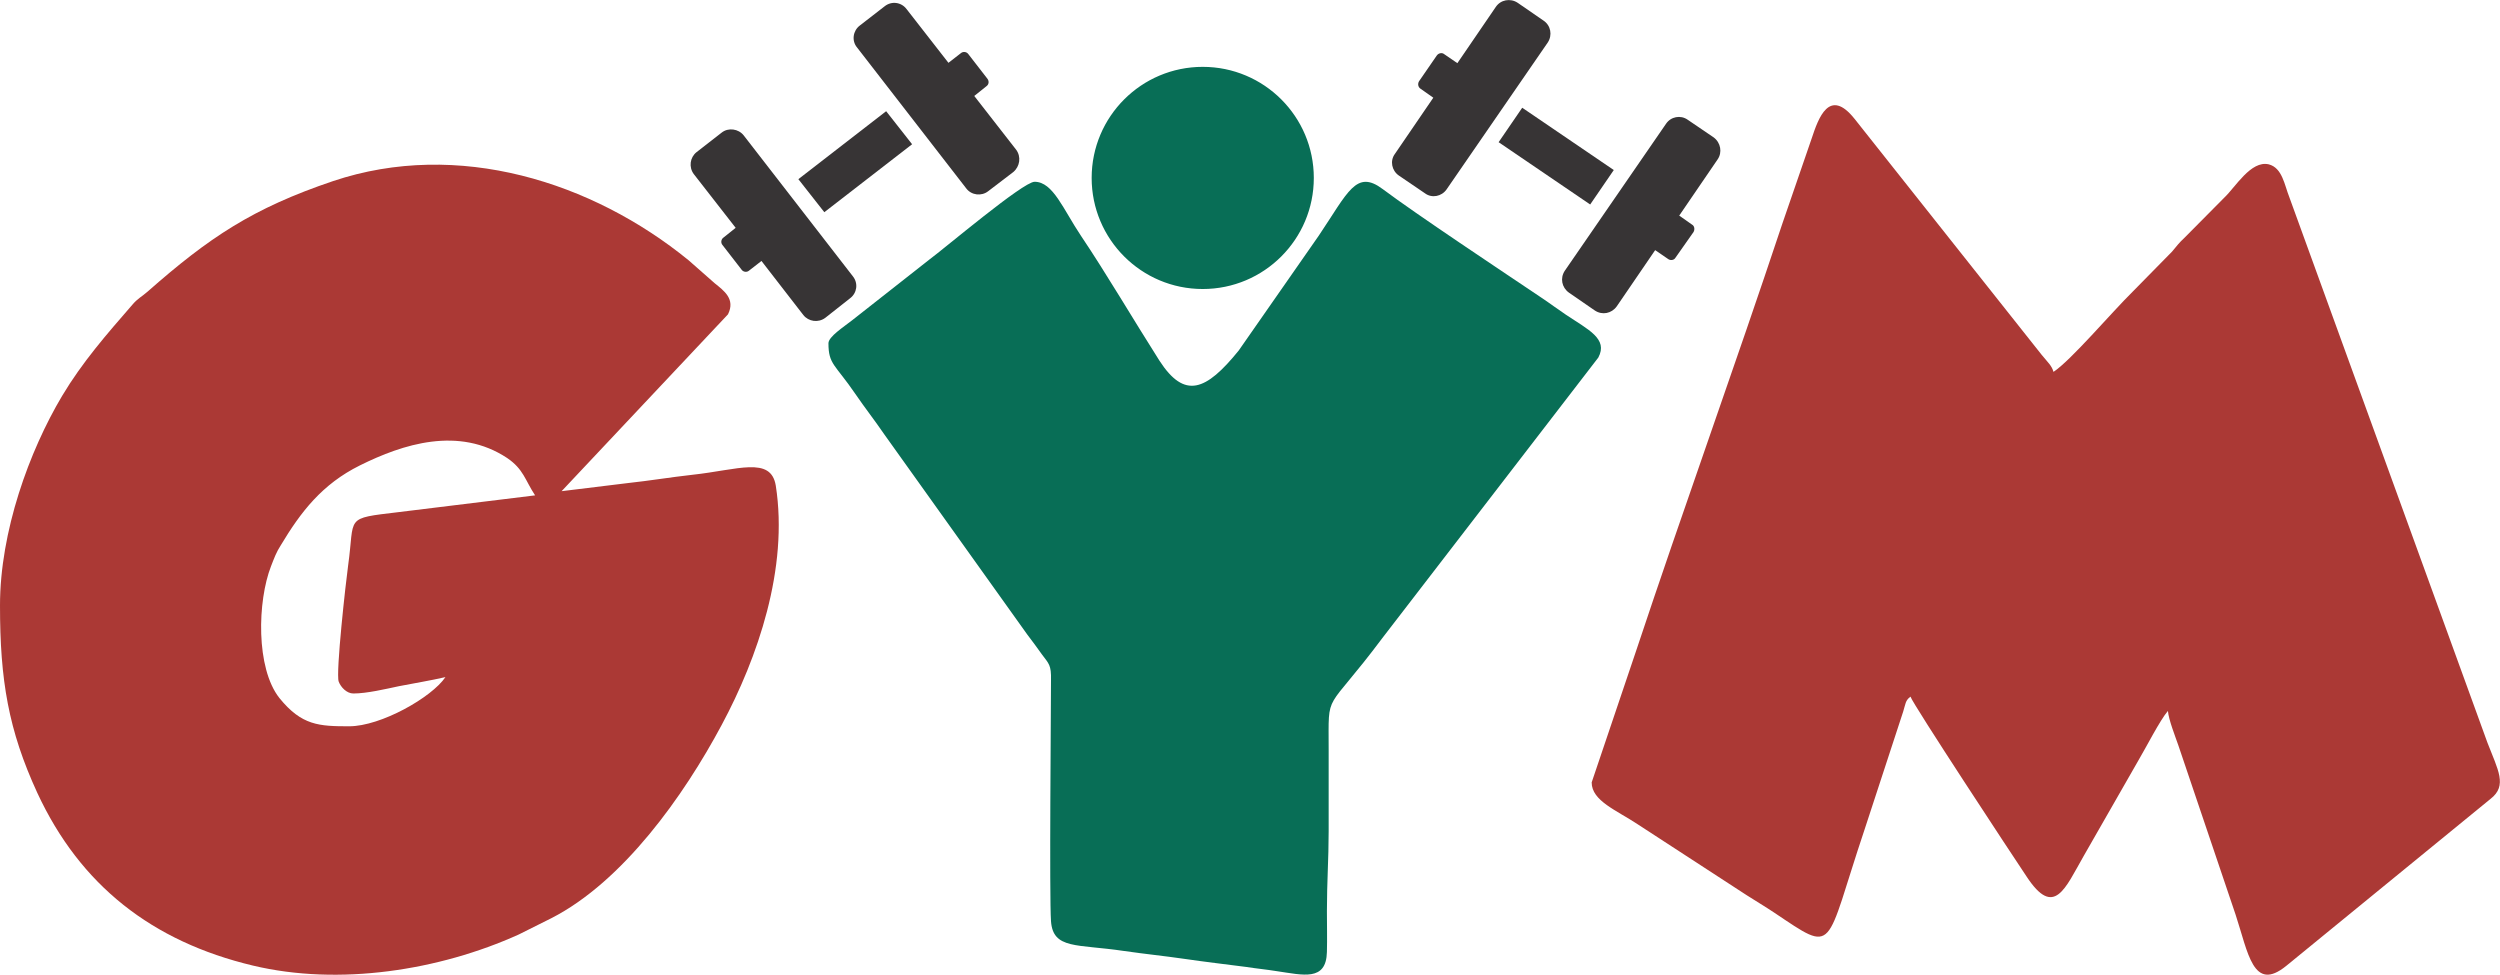 <?xml version="1.0" encoding="UTF-8"?>
<!DOCTYPE svg PUBLIC "-//W3C//DTD SVG 1.1//EN" "http://www.w3.org/Graphics/SVG/1.1/DTD/svg11.dtd">
<!-- Creator: CorelDRAW X7 -->
<svg xmlns="http://www.w3.org/2000/svg" xml:space="preserve" width="111.255mm" height="43.375mm" version="1.1" style="shape-rendering:geometricPrecision; text-rendering:geometricPrecision; image-rendering:optimizeQuality; fill-rule:evenodd; clip-rule:evenodd"
viewBox="0 0 7167 2794"
 xmlns:xlink="http://www.w3.org/1999/xlink">
 <defs>
  <style type="text/css">
   <![CDATA[
    .str0 {stroke:#086E56;stroke-width:12.883}
    .fil2 {fill:#373435}
    .fil1 {fill:#AB3935}
    .fil0 {fill:#086E56}
   ]]>
  </style>
 </defs>
 <g id="Layer_x0020_1">
  <circle class="fil0 str0" cx="3448" cy="510" r="312"/>
  <path class="fil0" d="M2375 984c0,61 19,60 77,145 28,41 55,75 83,116l410 574c16,21 27,36 42,57 20,27 27,30 26,74 0,79 -5,619 0,691 6,81 74,65 208,85 62,9 114,14 176,23 62,9 114,15 176,23 32,5 56,7 87,12 76,11 142,30 144,-55 1,-38 0,-78 0,-117 0,-84 5,-149 5,-229 0,-78 0,-156 0,-234 0,-174 -12,-98 154,-320l619 -804c29,-54 -29,-80 -93,-123 -24,-16 -45,-32 -69,-48 -116,-78 -360,-240 -456,-312 -76,-57 -99,8 -183,133l-230 330c-94,116 -155,140 -227,29 -75,-118 -153,-251 -225,-358 -51,-76 -80,-155 -133,-155 -33,0 -258,191 -303,224l-220 173c-24,19 -68,47 -68,66z"/>
  <path class="fil1" d="M4563 2243c0,53 72,80 132,120l312 203c28,18 52,32 79,50 179,120 143,109 259,-237l111 -339c7,-22 6,-32 21,-43 5,19 296,461 333,516 79,120 110,34 164,-60l158 -276c18,-30 61,-114 83,-139 2,25 21,73 30,99l164 485c36,109 50,224 145,147l586 -479c49,-38 21,-83 -9,-161l-568 -1564c-14,-35 -20,-84 -59,-94 -51,-12 -96,66 -127,95l-114 115c-17,16 -21,22 -36,40l-113 115c-61,60 -176,196 -227,230 -5,-18 -16,-27 -34,-49l-536 -676c-73,-92 -104,-2 -123,55l-84 244c-136,409 -285,821 -421,1230l-126 373z"/>
  <path class="fil1" d="M1013 1988c39,0 93,-13 131,-21 46,-9 90,-16 133,-26 -39,58 -185,141 -276,141 -86,0 -136,-2 -200,-81 -68,-86 -63,-278 -24,-378 9,-23 15,-40 28,-60 57,-95 118,-175 227,-229 123,-61 283,-113 422,-21 47,32 51,63 80,107l-391 48c-158,19 -125,11 -145,153 -6,43 -36,309 -27,333 6,16 23,34 42,34zm-1013 -252c0,213 24,357 107,537 123,265 329,426 618,495 247,59 534,14 762,-89l94 -47c205,-105 379,-350 488,-554 103,-192 192,-449 155,-686 -14,-85 -109,-45 -239,-31 -63,7 -122,17 -187,24l-188 23 477 -507c22,-44 -12,-68 -38,-89l-75 -66c-276,-225 -661,-347 -1019,-227 -231,78 -356,162 -532,317 -17,15 -28,19 -44,38 -73,84 -143,164 -201,261 -94,158 -178,388 -178,601z"/>
  <g id="_2146074303712">
   <path class="fil2" d="M4851 644l-37 -26 110 -161c14,-20 9,-48 -11,-63l-75 -51c-20,-14 -48,-9 -62,12l-290 421c-14,21 -9,48 12,63l74 51c21,14 48,9 63,-12l110 -161 38 26c6,4 16,3 20,-4l52 -74c4,-7 3,-17 -4,-21z"/>
   <path class="fil2" d="M4425 59l-74 -51c-21,-14 -49,-9 -63,12l-110 161 -38 -26c-6,-5 -16,-3 -21,4l-51 74c-4,7 -3,16 4,21l37 26 -110 161c-15,20 -9,48 11,62l75 51c20,15 48,9 62,-11l290 -421c14,-21 9,-49 -12,-63z"/>
   <rect class="fil2" transform="matrix(0.097 0.066 -0.05 0.073 4363.91 308.773)" width="2706" height="1353"/>
  </g>
  <g id="_2146074304832">
   <path class="fil2" d="M2074 681l35 -28 -120 -154c-15,-20 -11,-48 8,-63l72 -56c19,-15 48,-11 63,8l313 404c16,20 12,48 -8,63l-71 56c-20,15 -48,11 -63,-8l-120 -155 -36 28c-6,5 -16,4 -21,-3l-55 -71c-5,-6 -4,-16 3,-21z"/>
   <path class="fil2" d="M2465 73l71 -55c20,-16 48,-12 63,8l120 154 36 -28c6,-5 16,-4 21,3l55 71c5,7 4,16 -3,21l-35 28 120 154c15,20 11,48 -8,64l-72 55c-19,15 -48,12 -63,-8l-313 -404c-16,-19 -12,-48 8,-63z"/>
   <rect class="fil2" transform="matrix(-0.093 0.072 0.055 0.07 2540.41 318.701)" width="2706" height="1353"/>
  </g>
 </g>
</svg>
